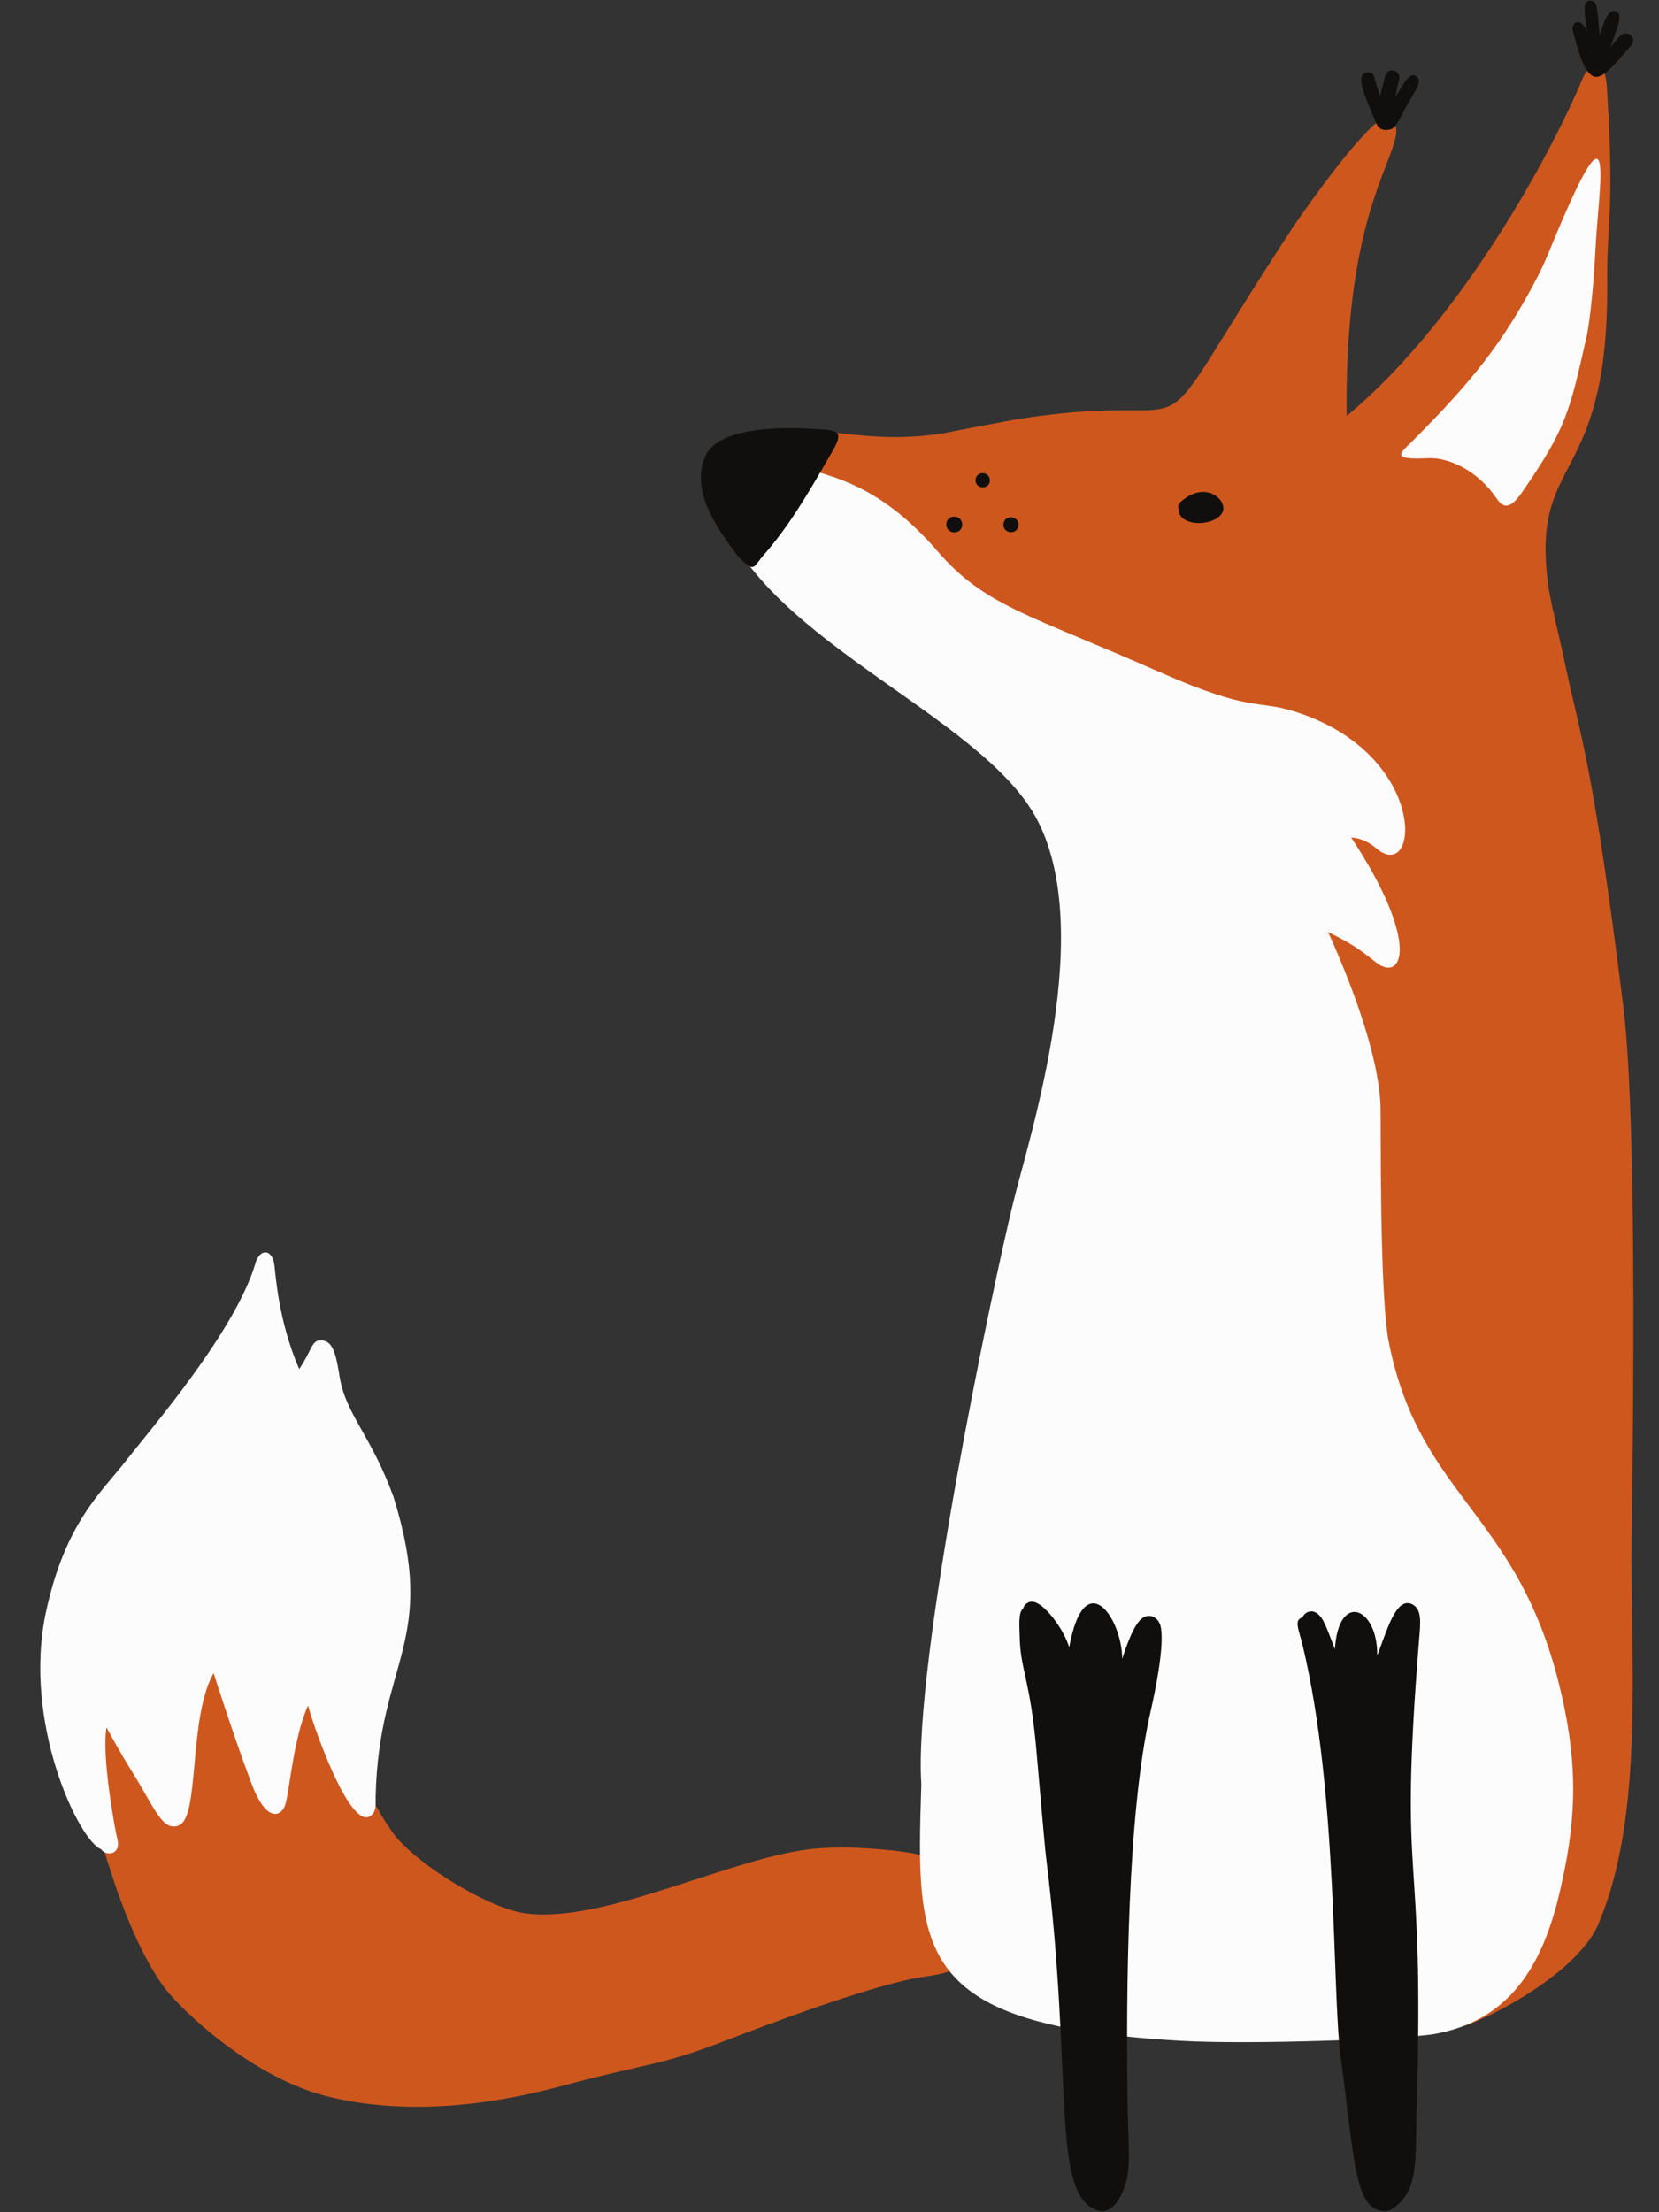 <?xml version="1.0" encoding="UTF-8"?>
<svg xmlns="http://www.w3.org/2000/svg" xmlns:xlink="http://www.w3.org/1999/xlink" width="787.5pt" height="1050pt" viewBox="0 0 787.5 1050" version="1.2">
<rect x="0" y="0" width="787.5" height="1050" fill="#333333" stroke="none"/>
<defs>
<clipPath id="clip1">
  <path d="M 338 31 L 775.281 31 L 775.281 965 L 338 965 Z M 338 31 "/>
</clipPath>
<clipPath id="clip2">
  <path d="M 746 0.332 L 775.281 0.332 L 775.281 37 L 746 37 Z M 746 0.332 "/>
</clipPath>
<clipPath id="clip3">
  <path d="M 483 760 L 552 760 L 552 1049.527 L 483 1049.527 Z M 483 760 "/>
</clipPath>
<clipPath id="clip4">
  <path d="M 615 760 L 675 760 L 675 1049.527 L 615 1049.527 Z M 615 760 "/>
</clipPath>
</defs>
<g id="surface1">
<g clip-path="url(#clip1)" clip-rule="nonzero">
<path style=" stroke:none;fill-rule:nonzero;fill:rgb(80.779%,34.119%,11.76%);fill-opacity:1;" d="M 770.512 477.258 C 756.383 364.199 750.484 350.316 743.766 319.098 C 738.492 294.289 737.801 293.723 735.227 279.906 C 725.496 213.953 764.043 233.172 762.914 132.301 C 762.727 106.168 766.367 99.953 762.977 45.18 C 762.602 38.648 762.602 31.676 757.137 31.676 C 753.121 31.676 751.926 35.758 749.227 41.977 C 732.527 79.977 691.094 154.41 639.234 197.434 C 638.168 106.734 660.395 79.477 662.652 63.898 C 663.406 58.621 660.832 55.984 657.82 55.984 C 650.285 55.984 620.402 97.754 613.117 108.809 C 536.465 225.699 581.227 183.805 485.613 198.566 C 477.262 199.82 447.691 205.664 447.691 205.664 C 401.047 212.949 382.84 194.355 341.027 212.445 C 338.578 213.449 338.078 215.586 338.957 217.219 C 336.883 220.801 339.395 223.125 345.609 229.469 C 349.879 233.801 355.781 235.875 365.762 241.715 C 416.742 271.738 396.336 265.02 454.66 300.508 C 538.535 351.574 565.344 370.352 591.836 484.355 C 591.836 484.355 591.836 484.293 591.836 484.293 C 607.344 576.938 589.387 601.371 630.762 682.523 C 640.742 702.121 648.777 707.273 668.492 737.168 C 707.543 796.59 730.457 831.262 726.375 880.504 C 721.289 925.98 694.105 941.996 680.105 953.867 C 677.531 956.004 661.711 969.883 696.492 961.152 C 718.215 952.613 750.23 932.891 758.582 913.543 C 780.68 861.977 773.902 789.93 774.465 731.141 C 774.59 716.504 777.98 536.363 770.512 477.258 "/>
</g>
<path style=" stroke:none;fill-rule:nonzero;fill:rgb(80.779%,34.119%,11.76%);fill-opacity:1;" d="M 455.289 892.562 C 450.832 885.594 446.812 880.379 419.941 877.93 C 409.52 876.988 398.848 876.484 388.363 877.301 C 349.125 880.254 286.41 913.918 248.551 908.016 C 231.539 905.316 199.707 885.969 187.844 871.711 C 159.969 835.406 160.344 781.453 139 761.227 C 120.855 743.953 56.066 769.645 46.148 840.684 C 43.383 860.215 45.707 866.625 52.238 887.289 C 57.762 904.812 66.988 928.617 78.164 943.566 C 85.574 953.43 119.16 986.152 155.824 995.133 C 191.105 1003.676 229.027 1000.098 265.629 990.359 C 309.574 978.551 312.715 980.875 345.484 968.125 C 362.812 961.469 415.988 941.242 439.09 938.164 C 453.027 936.281 461.062 933.141 462.508 918.316 C 463.137 911.156 457.234 894.133 455.289 892.562 "/>
<path style=" stroke:none;fill-rule:nonzero;fill:rgb(98.819%,98.819%,99.219%);fill-opacity:1;" d="M 743.199 813.672 C 724.617 717.008 673.641 714.305 658.824 634.852 C 654.805 609.16 655.559 532.906 655.309 525.055 C 654.367 499.68 640.492 464.695 630.445 442.398 C 640.992 447.547 645.387 450.5 652.734 456.469 C 665.668 467.02 674.707 447.988 641.371 397.488 C 649.344 398.117 652.922 402.762 655.559 404.332 C 674.266 415.324 675.898 357.352 615.004 337.879 C 596.48 331.914 594.535 338.445 550.527 319.035 C 487.746 291.273 467.531 287.758 444.805 261.375 C 415.676 227.898 392.383 225.449 370.031 219.23 C 362.562 217.156 355.152 214.266 347.305 214.203 C 341.969 214.141 335.879 211.062 338.141 228.902 C 346.867 297.367 458.176 333.859 489.879 384.801 C 522.148 437.121 488.5 539.816 481.09 570.219 C 471.801 607.84 433.379 788.801 437.332 846.902 C 434.82 927.297 433.629 961.281 560.258 968.629 C 593.656 970.574 667.801 967.812 681.172 965.363 C 718.527 958.578 733.656 930.125 741.379 893.508 C 748.977 860.027 747.531 836.664 743.199 813.672 "/>
<path style=" stroke:none;fill-rule:nonzero;fill:rgb(98.819%,98.819%,99.219%);fill-opacity:1;" d="M 186.711 710.223 C 175.914 680.828 164.176 671.469 161.223 653.504 C 159.34 641.887 157.895 636.168 152.121 636.168 C 147.852 636.168 147.914 641.195 142.012 649.801 C 131.969 626.559 130.836 604.512 130.211 600.242 C 129.207 592.641 123.18 592.516 121.23 599.676 C 111.625 632.148 70.695 679.32 60.336 692.637 C 47.906 708.652 31.078 722.535 21.852 764.934 C 10.426 817.758 37.672 873.973 47.969 877.68 C 50.227 881.195 57.699 880.441 55.688 872.84 C 54.875 870.078 47.969 832.832 50.605 820.016 C 52.172 822.844 57.445 832.641 63.285 841.875 C 73.27 857.957 77.285 869.699 84.945 866.371 C 94.926 862.414 89.277 815.434 101.395 794.078 C 101.52 794.516 110.246 822.152 119.285 846.273 C 126.441 865.617 133.914 862.414 135.609 855.945 C 137.43 849.223 139.629 823.723 146.219 809.527 C 149.984 823.285 168.57 874.664 177.547 859.965 C 178.488 858.457 178.301 854.625 178.301 852.867 C 179.742 787.859 208.371 779.441 186.711 710.223 "/>
<path style=" stroke:none;fill-rule:nonzero;fill:rgb(6.27%,5.879%,5.099%);fill-opacity:1;" d="M 560.195 238.449 C 559.254 239.266 559.066 240.586 559.441 241.715 C 559.566 250.699 577.898 249.883 580.473 242.656 C 582.418 237.195 572.059 227.582 560.195 238.449 "/>
<path style=" stroke:none;fill-rule:nonzero;fill:rgb(6.27%,5.879%,5.099%);fill-opacity:1;" d="M 659.891 61.449 C 661.461 61.07 662.465 60.316 665.668 54.035 C 670.816 43.797 675.648 39.277 672.637 36.512 C 668.992 33.059 665.668 41.285 662.277 46.059 C 662.777 43.926 663.594 39.715 664.16 37.578 C 664.66 35.57 663.094 33.371 660.832 33.371 C 657.254 33.371 657.441 36.762 655.121 45.621 C 651.855 37.391 653.234 34.375 649.344 34.375 C 642.188 34.375 649.031 48.195 651.918 55.293 C 653.363 58.809 654.242 62.766 659.891 61.449 "/>
<g clip-path="url(#clip2)" clip-rule="nonzero">
<path style=" stroke:none;fill-rule:nonzero;fill:rgb(6.27%,5.879%,5.099%);fill-opacity:1;" d="M 771.766 15.848 C 769.441 15.848 768.312 17.922 764.484 22.379 C 768.625 10.695 770.195 6.801 767.121 5.484 C 763.102 3.789 761.469 10.949 759.273 16.602 C 758.141 3.66 758.457 0.332 754.816 0.332 C 750.547 0.332 752.492 8.246 753.434 15.219 C 750.168 7.305 745.586 10.824 746.652 14.844 C 754.625 46.121 759.086 38.961 774.277 21.625 C 776.348 19.363 774.781 15.848 771.766 15.848 "/>
</g>
<path style=" stroke:none;fill-rule:nonzero;fill:rgb(6.27%,5.879%,5.099%);fill-opacity:1;" d="M 463.074 228.086 C 463.199 232.422 470.043 232.422 469.855 227.836 C 469.727 223.5 462.949 223.438 463.074 228.086 "/>
<path style=" stroke:none;fill-rule:nonzero;fill:rgb(6.27%,5.879%,5.099%);fill-opacity:1;" d="M 476.32 249.191 C 476.445 253.777 483.602 253.777 483.477 248.938 C 483.289 244.355 476.133 244.355 476.32 249.191 "/>
<path style=" stroke:none;fill-rule:nonzero;fill:rgb(6.27%,5.879%,5.099%);fill-opacity:1;" d="M 449.199 249.066 C 449.324 253.902 456.922 253.965 456.73 248.812 C 456.605 243.977 449.012 243.977 449.199 249.066 "/>
<g clip-path="url(#clip3)" clip-rule="nonzero">
<path style=" stroke:none;fill-rule:nonzero;fill:rgb(6.27%,5.879%,5.099%);fill-opacity:1;" d="M 542.617 767.758 C 538.16 770.461 534.328 782.332 532.695 787.355 C 532.508 767.508 514.68 742.383 507.523 781.891 C 505.199 773.727 495.594 760.223 489.754 760.223 C 487.809 760.223 486.051 761.793 485.676 763.488 C 483.227 765.121 483.918 772.406 484.043 777.242 C 484.355 792.695 489.191 797.344 492.141 832.832 C 492.391 835.594 495.781 875.102 496.535 881.383 C 509.719 986.906 498.543 1041.742 521.02 1049.152 C 527.863 1051.414 532.57 1042.809 534.582 1035.461 C 536.84 1027.418 535.461 1015.484 535.207 996.078 C 534.582 945.953 534.957 861.223 546.195 812.164 C 548.203 803.496 552.977 780.57 550.902 771.84 C 550.023 768.199 546.383 765.559 542.617 767.758 "/>
</g>
<g clip-path="url(#clip4)" clip-rule="nonzero">
<path style=" stroke:none;fill-rule:nonzero;fill:rgb(6.27%,5.879%,5.099%);fill-opacity:1;" d="M 670.75 761.664 C 662.527 756.891 658.07 775.234 653.738 785.66 C 653.988 762.859 635.406 755.133 633.648 782.707 C 629.316 771.777 628.312 767.758 624.797 765.496 C 622.789 764.18 619.586 764.742 618.266 767.633 C 614.062 769.016 616.445 772.973 618.395 781.199 C 635.156 850.859 632.266 945.449 636.348 975.852 C 643.254 1028.109 643.191 1049.465 657.695 1049.465 C 659.641 1049.465 661.211 1048.273 662.715 1047.078 C 673.578 1038.41 671.758 1024.027 672.445 1001.289 C 676.465 868.066 663.594 903.617 673.578 778.625 C 674.332 769.707 674.895 764.18 670.75 761.664 "/>
</g>
<path style=" stroke:none;fill-rule:nonzero;fill:rgb(6.27%,5.879%,5.099%);fill-opacity:1;" d="M 389.559 203.777 C 386.543 203.652 342.094 199.254 334.688 216.719 C 327.781 232.859 340.023 250.574 350.633 264.453 C 358.418 271.867 357.098 269.668 362.5 263.449 C 374.176 250.07 382.398 236.312 393.262 217.406 C 400.105 206.102 399.914 204.281 389.559 203.777 "/>
<path style=" stroke:none;fill-rule:nonzero;fill:rgb(98.819%,98.819%,99.219%);fill-opacity:1;" d="M 735.102 119.988 C 733.281 124.387 731.273 128.719 729.074 132.863 C 713.945 161.57 699.633 180.223 670.5 209.305 C 664.473 215.273 659.828 218.352 677.973 217.473 C 687.703 217.031 701.641 223.375 710.617 236.879 C 714.762 243.035 718.715 239.078 722.609 233.488 C 743.516 203.148 745.02 195.801 753.371 158.68 C 755.82 145.238 757.137 123.504 757.328 118.605 C 758.832 87.453 768.25 38.711 735.102 119.988 "/>
</g>
</svg>
